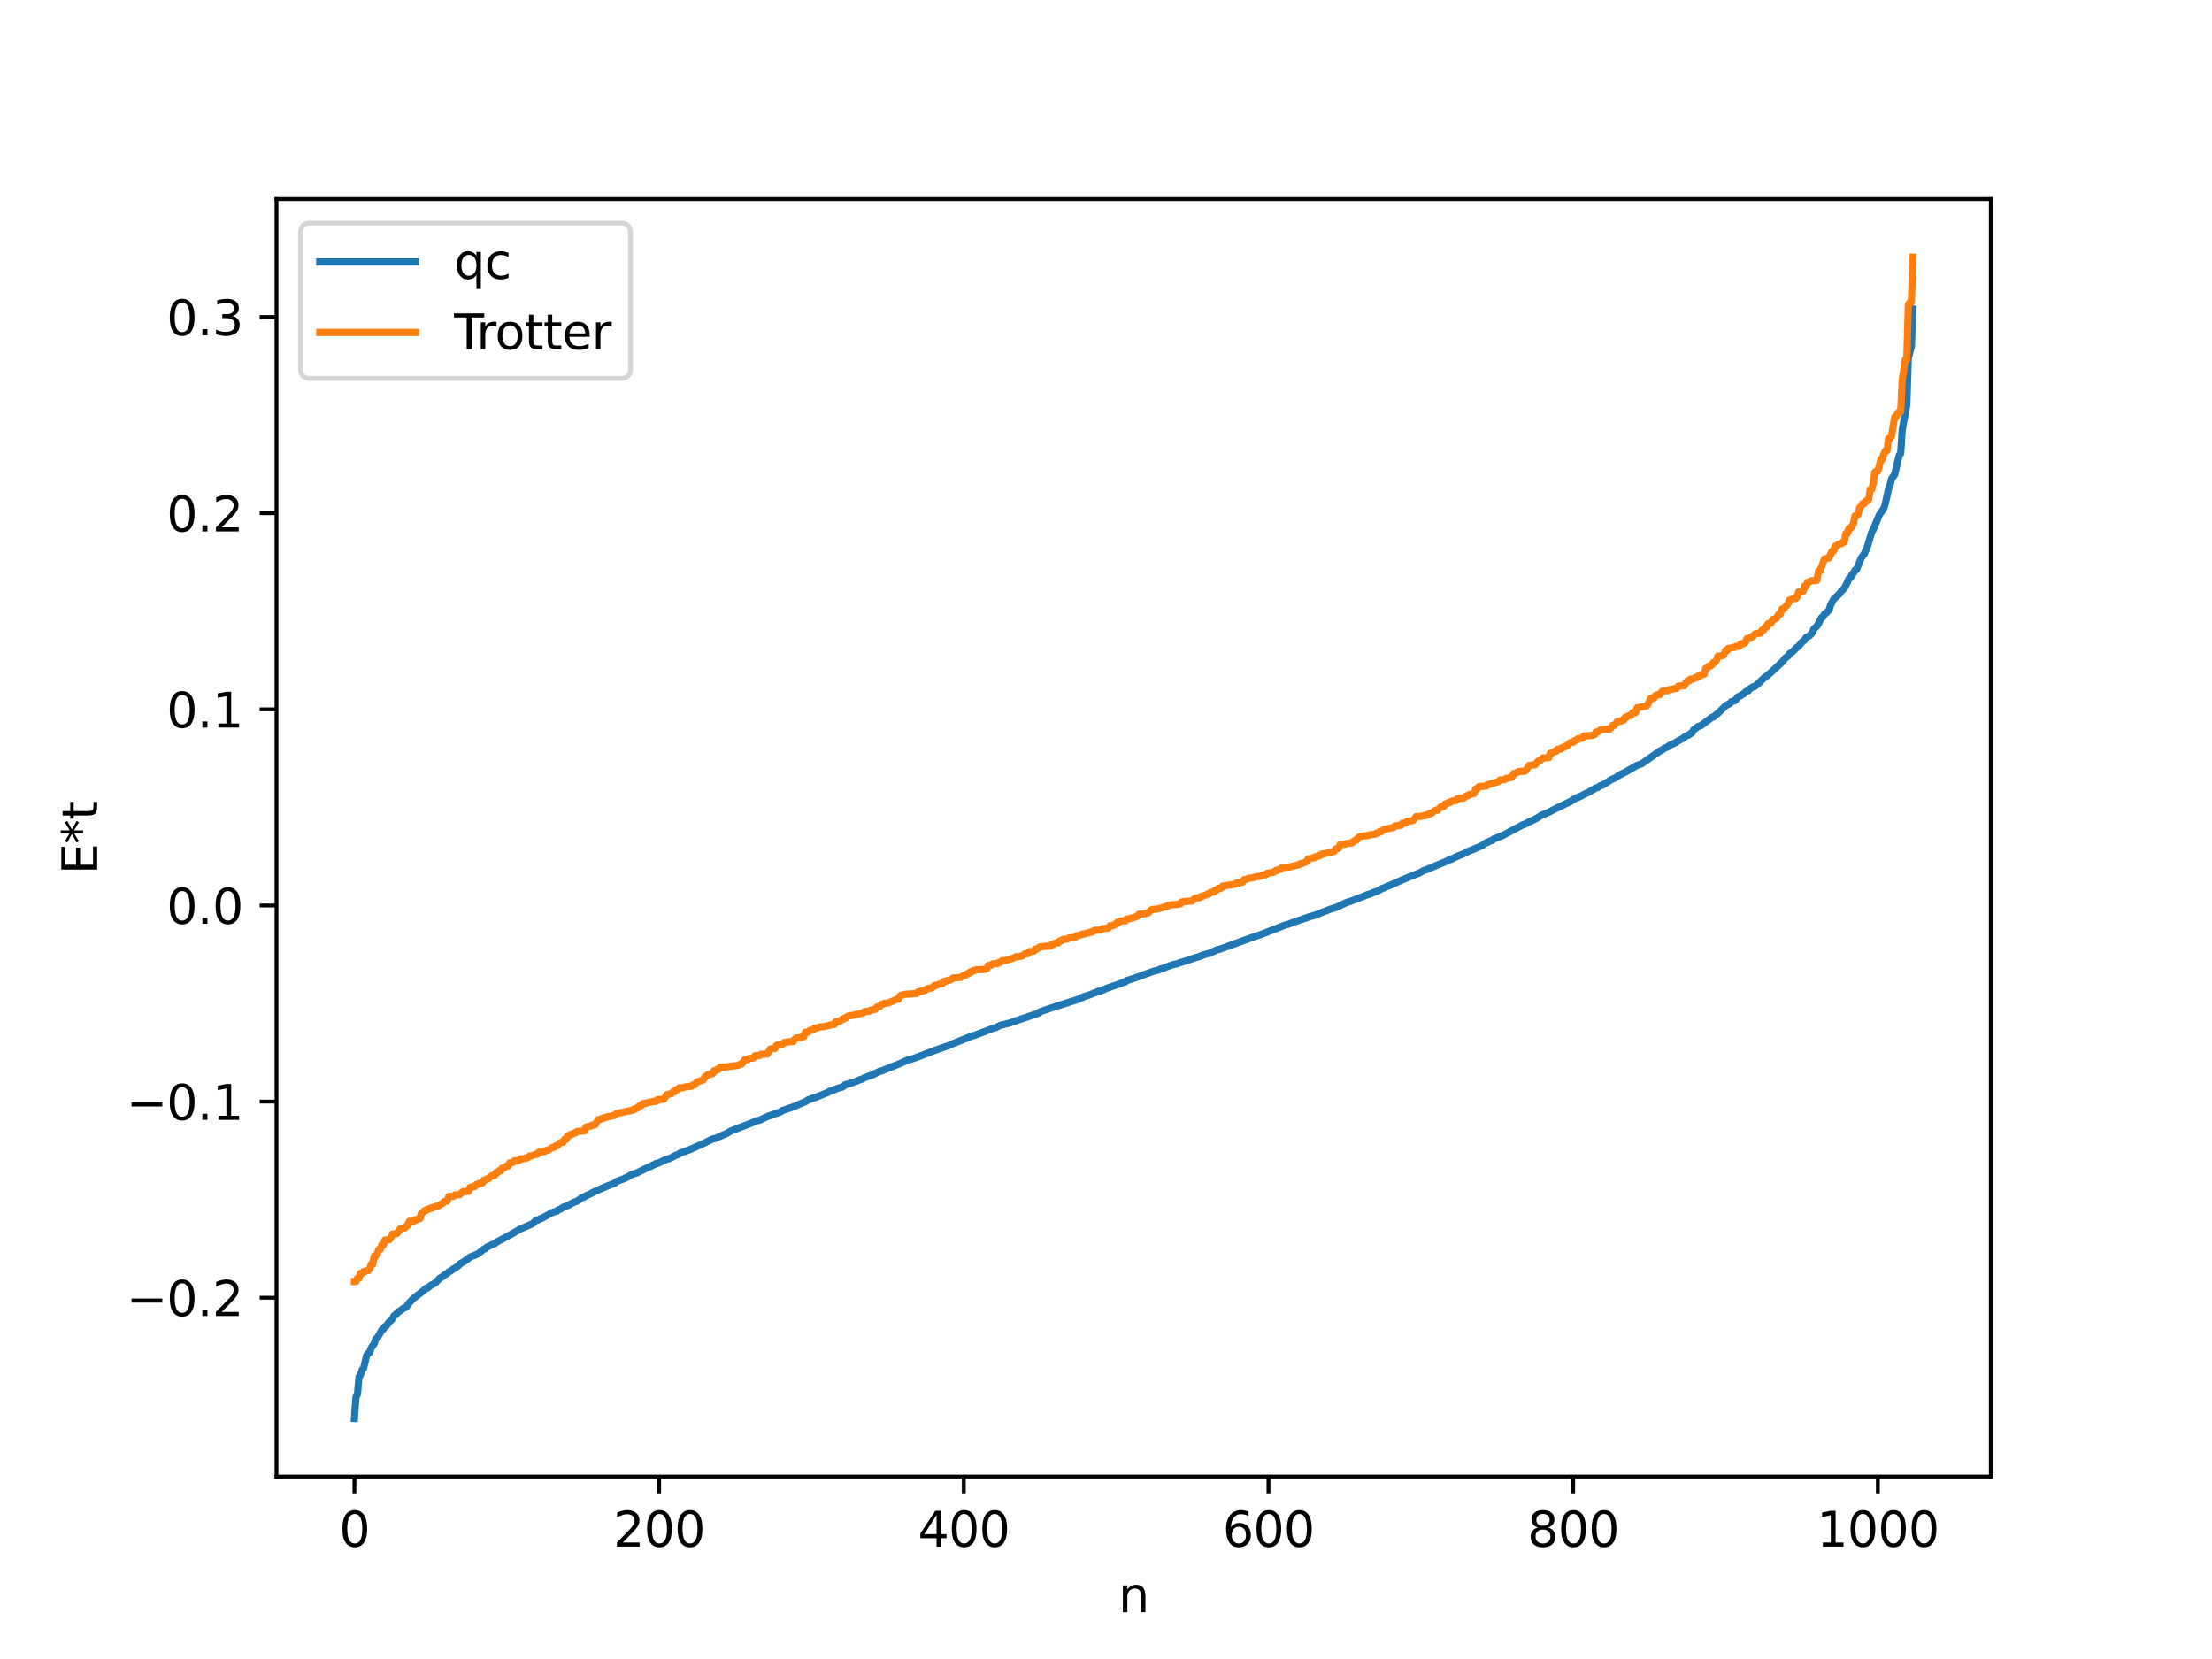 <?xml version="1.0" encoding="utf-8" standalone="no"?>
<!DOCTYPE svg PUBLIC "-//W3C//DTD SVG 1.1//EN"
  "http://www.w3.org/Graphics/SVG/1.1/DTD/svg11.dtd">
<svg xmlns:xlink="http://www.w3.org/1999/xlink" width="460.8pt" height="345.6pt" viewBox="0 0 460.8 345.6" xmlns="http://www.w3.org/2000/svg" version="1.1">
 <defs>
  <style type="text/css">*{stroke-linejoin: round; stroke-linecap: butt}</style>
 </defs>
 <g id="figure_1">
  <g id="patch_1">
   <path d="M 0 345.6 
L 460.8 345.6 
L 460.8 0 
L 0 0 
z
" style="fill: #ffffff"/>
  </g>
  <g id="axes_1">
   <g id="patch_2">
    <path d="M 57.6 307.584 
L 414.72 307.584 
L 414.72 41.472 
L 57.6 41.472 
z
" style="fill: #ffffff"/>
   </g>
   <g id="matplotlib.axis_1">
    <g id="xtick_1">
     <g id="line2d_1">
      <defs>
       <path id="m388bdee5af" d="M 0 0 
L 0 3.5 
" style="stroke: #000000; stroke-width: 0.8"/>
      </defs>
      <g>
       <use xlink:href="#m388bdee5af" x="73.833" y="307.584" style="stroke: #000000; stroke-width: 0.8"/>
      </g>
     </g>
     <g id="text_1">
      <!-- 0 -->
      <g transform="translate(70.651 322.182) scale(0.1 -0.1)">
       <defs>
        <path id="DejaVuSans-30" d="M 2034 4250 
Q 1547 4250 1301 3770 
Q 1056 3291 1056 2328 
Q 1056 1369 1301 889 
Q 1547 409 2034 409 
Q 2525 409 2770 889 
Q 3016 1369 3016 2328 
Q 3016 3291 2770 3770 
Q 2525 4250 2034 4250 
z
M 2034 4750 
Q 2819 4750 3233 4129 
Q 3647 3509 3647 2328 
Q 3647 1150 3233 529 
Q 2819 -91 2034 -91 
Q 1250 -91 836 529 
Q 422 1150 422 2328 
Q 422 3509 836 4129 
Q 1250 4750 2034 4750 
z
" transform="scale(0.016)"/>
       </defs>
       <use xlink:href="#DejaVuSans-30"/>
      </g>
     </g>
    </g>
    <g id="xtick_2">
     <g id="line2d_2">
      <g>
       <use xlink:href="#m388bdee5af" x="137.304" y="307.584" style="stroke: #000000; stroke-width: 0.8"/>
      </g>
     </g>
     <g id="text_2">
      <!-- 200 -->
      <g transform="translate(127.76 322.182) scale(0.1 -0.1)">
       <defs>
        <path id="DejaVuSans-32" d="M 1228 531 
L 3431 531 
L 3431 0 
L 469 0 
L 469 531 
Q 828 903 1448 1529 
Q 2069 2156 2228 2338 
Q 2531 2678 2651 2914 
Q 2772 3150 2772 3378 
Q 2772 3750 2511 3984 
Q 2250 4219 1831 4219 
Q 1534 4219 1204 4116 
Q 875 4013 500 3803 
L 500 4441 
Q 881 4594 1212 4672 
Q 1544 4750 1819 4750 
Q 2544 4750 2975 4387 
Q 3406 4025 3406 3419 
Q 3406 3131 3298 2873 
Q 3191 2616 2906 2266 
Q 2828 2175 2409 1742 
Q 1991 1309 1228 531 
z
" transform="scale(0.016)"/>
       </defs>
       <use xlink:href="#DejaVuSans-32"/>
       <use xlink:href="#DejaVuSans-30" x="63.623"/>
       <use xlink:href="#DejaVuSans-30" x="127.246"/>
      </g>
     </g>
    </g>
    <g id="xtick_3">
     <g id="line2d_3">
      <g>
       <use xlink:href="#m388bdee5af" x="200.775" y="307.584" style="stroke: #000000; stroke-width: 0.8"/>
      </g>
     </g>
     <g id="text_3">
      <!-- 400 -->
      <g transform="translate(191.231 322.182) scale(0.1 -0.1)">
       <defs>
        <path id="DejaVuSans-34" d="M 2419 4116 
L 825 1625 
L 2419 1625 
L 2419 4116 
z
M 2253 4666 
L 3047 4666 
L 3047 1625 
L 3713 1625 
L 3713 1100 
L 3047 1100 
L 3047 0 
L 2419 0 
L 2419 1100 
L 313 1100 
L 313 1709 
L 2253 4666 
z
" transform="scale(0.016)"/>
       </defs>
       <use xlink:href="#DejaVuSans-34"/>
       <use xlink:href="#DejaVuSans-30" x="63.623"/>
       <use xlink:href="#DejaVuSans-30" x="127.246"/>
      </g>
     </g>
    </g>
    <g id="xtick_4">
     <g id="line2d_4">
      <g>
       <use xlink:href="#m388bdee5af" x="264.246" y="307.584" style="stroke: #000000; stroke-width: 0.8"/>
      </g>
     </g>
     <g id="text_4">
      <!-- 600 -->
      <g transform="translate(254.702 322.182) scale(0.1 -0.1)">
       <defs>
        <path id="DejaVuSans-36" d="M 2113 2584 
Q 1688 2584 1439 2293 
Q 1191 2003 1191 1497 
Q 1191 994 1439 701 
Q 1688 409 2113 409 
Q 2538 409 2786 701 
Q 3034 994 3034 1497 
Q 3034 2003 2786 2293 
Q 2538 2584 2113 2584 
z
M 3366 4563 
L 3366 3988 
Q 3128 4100 2886 4159 
Q 2644 4219 2406 4219 
Q 1781 4219 1451 3797 
Q 1122 3375 1075 2522 
Q 1259 2794 1537 2939 
Q 1816 3084 2150 3084 
Q 2853 3084 3261 2657 
Q 3669 2231 3669 1497 
Q 3669 778 3244 343 
Q 2819 -91 2113 -91 
Q 1303 -91 875 529 
Q 447 1150 447 2328 
Q 447 3434 972 4092 
Q 1497 4750 2381 4750 
Q 2619 4750 2861 4703 
Q 3103 4656 3366 4563 
z
" transform="scale(0.016)"/>
       </defs>
       <use xlink:href="#DejaVuSans-36"/>
       <use xlink:href="#DejaVuSans-30" x="63.623"/>
       <use xlink:href="#DejaVuSans-30" x="127.246"/>
      </g>
     </g>
    </g>
    <g id="xtick_5">
     <g id="line2d_5">
      <g>
       <use xlink:href="#m388bdee5af" x="327.717" y="307.584" style="stroke: #000000; stroke-width: 0.8"/>
      </g>
     </g>
     <g id="text_5">
      <!-- 800 -->
      <g transform="translate(318.173 322.182) scale(0.1 -0.1)">
       <defs>
        <path id="DejaVuSans-38" d="M 2034 2216 
Q 1584 2216 1326 1975 
Q 1069 1734 1069 1313 
Q 1069 891 1326 650 
Q 1584 409 2034 409 
Q 2484 409 2743 651 
Q 3003 894 3003 1313 
Q 3003 1734 2745 1975 
Q 2488 2216 2034 2216 
z
M 1403 2484 
Q 997 2584 770 2862 
Q 544 3141 544 3541 
Q 544 4100 942 4425 
Q 1341 4750 2034 4750 
Q 2731 4750 3128 4425 
Q 3525 4100 3525 3541 
Q 3525 3141 3298 2862 
Q 3072 2584 2669 2484 
Q 3125 2378 3379 2068 
Q 3634 1759 3634 1313 
Q 3634 634 3220 271 
Q 2806 -91 2034 -91 
Q 1263 -91 848 271 
Q 434 634 434 1313 
Q 434 1759 690 2068 
Q 947 2378 1403 2484 
z
M 1172 3481 
Q 1172 3119 1398 2916 
Q 1625 2713 2034 2713 
Q 2441 2713 2670 2916 
Q 2900 3119 2900 3481 
Q 2900 3844 2670 4047 
Q 2441 4250 2034 4250 
Q 1625 4250 1398 4047 
Q 1172 3844 1172 3481 
z
" transform="scale(0.016)"/>
       </defs>
       <use xlink:href="#DejaVuSans-38"/>
       <use xlink:href="#DejaVuSans-30" x="63.623"/>
       <use xlink:href="#DejaVuSans-30" x="127.246"/>
      </g>
     </g>
    </g>
    <g id="xtick_6">
     <g id="line2d_6">
      <g>
       <use xlink:href="#m388bdee5af" x="391.188" y="307.584" style="stroke: #000000; stroke-width: 0.8"/>
      </g>
     </g>
     <g id="text_6">
      <!-- 1000 -->
      <g transform="translate(378.463 322.182) scale(0.1 -0.1)">
       <defs>
        <path id="DejaVuSans-31" d="M 794 531 
L 1825 531 
L 1825 4091 
L 703 3866 
L 703 4441 
L 1819 4666 
L 2450 4666 
L 2450 531 
L 3481 531 
L 3481 0 
L 794 0 
L 794 531 
z
" transform="scale(0.016)"/>
       </defs>
       <use xlink:href="#DejaVuSans-31"/>
       <use xlink:href="#DejaVuSans-30" x="63.623"/>
       <use xlink:href="#DejaVuSans-30" x="127.246"/>
       <use xlink:href="#DejaVuSans-30" x="190.869"/>
      </g>
     </g>
    </g>
    <g id="text_7">
     <!-- n -->
     <g transform="translate(232.991 335.861) scale(0.1 -0.1)">
      <defs>
       <path id="DejaVuSans-6e" d="M 3513 2113 
L 3513 0 
L 2938 0 
L 2938 2094 
Q 2938 2591 2744 2837 
Q 2550 3084 2163 3084 
Q 1697 3084 1428 2787 
Q 1159 2491 1159 1978 
L 1159 0 
L 581 0 
L 581 3500 
L 1159 3500 
L 1159 2956 
Q 1366 3272 1645 3428 
Q 1925 3584 2291 3584 
Q 2894 3584 3203 3211 
Q 3513 2838 3513 2113 
z
" transform="scale(0.016)"/>
      </defs>
      <use xlink:href="#DejaVuSans-6e"/>
     </g>
    </g>
   </g>
   <g id="matplotlib.axis_2">
    <g id="ytick_1">
     <g id="line2d_7">
      <defs>
       <path id="m98677d63e0" d="M 0 0 
L -3.5 0 
" style="stroke: #000000; stroke-width: 0.8"/>
      </defs>
      <g>
       <use xlink:href="#m98677d63e0" x="57.6" y="270.343" style="stroke: #000000; stroke-width: 0.8"/>
      </g>
     </g>
     <g id="text_8">
      <!-- −0.2 -->
      <g transform="translate(26.317 274.142) scale(0.1 -0.1)">
       <defs>
        <path id="DejaVuSans-2212" d="M 678 2272 
L 4684 2272 
L 4684 1741 
L 678 1741 
L 678 2272 
z
" transform="scale(0.016)"/>
        <path id="DejaVuSans-2e" d="M 684 794 
L 1344 794 
L 1344 0 
L 684 0 
L 684 794 
z
" transform="scale(0.016)"/>
       </defs>
       <use xlink:href="#DejaVuSans-2212"/>
       <use xlink:href="#DejaVuSans-30" x="83.789"/>
       <use xlink:href="#DejaVuSans-2e" x="147.412"/>
       <use xlink:href="#DejaVuSans-32" x="179.199"/>
      </g>
     </g>
    </g>
    <g id="ytick_2">
     <g id="line2d_8">
      <g>
       <use xlink:href="#m98677d63e0" x="57.6" y="229.484" style="stroke: #000000; stroke-width: 0.8"/>
      </g>
     </g>
     <g id="text_9">
      <!-- −0.1 -->
      <g transform="translate(26.317 233.283) scale(0.1 -0.1)">
       <use xlink:href="#DejaVuSans-2212"/>
       <use xlink:href="#DejaVuSans-30" x="83.789"/>
       <use xlink:href="#DejaVuSans-2e" x="147.412"/>
       <use xlink:href="#DejaVuSans-31" x="179.199"/>
      </g>
     </g>
    </g>
    <g id="ytick_3">
     <g id="line2d_9">
      <g>
       <use xlink:href="#m98677d63e0" x="57.6" y="188.625" style="stroke: #000000; stroke-width: 0.8"/>
      </g>
     </g>
     <g id="text_10">
      <!-- 0.0 -->
      <g transform="translate(34.697 192.424) scale(0.1 -0.1)">
       <use xlink:href="#DejaVuSans-30"/>
       <use xlink:href="#DejaVuSans-2e" x="63.623"/>
       <use xlink:href="#DejaVuSans-30" x="95.41"/>
      </g>
     </g>
    </g>
    <g id="ytick_4">
     <g id="line2d_10">
      <g>
       <use xlink:href="#m98677d63e0" x="57.6" y="147.766" style="stroke: #000000; stroke-width: 0.8"/>
      </g>
     </g>
     <g id="text_11">
      <!-- 0.1 -->
      <g transform="translate(34.697 151.565) scale(0.1 -0.1)">
       <use xlink:href="#DejaVuSans-30"/>
       <use xlink:href="#DejaVuSans-2e" x="63.623"/>
       <use xlink:href="#DejaVuSans-31" x="95.41"/>
      </g>
     </g>
    </g>
    <g id="ytick_5">
     <g id="line2d_11">
      <g>
       <use xlink:href="#m98677d63e0" x="57.6" y="106.907" style="stroke: #000000; stroke-width: 0.8"/>
      </g>
     </g>
     <g id="text_12">
      <!-- 0.2 -->
      <g transform="translate(34.697 110.706) scale(0.1 -0.1)">
       <use xlink:href="#DejaVuSans-30"/>
       <use xlink:href="#DejaVuSans-2e" x="63.623"/>
       <use xlink:href="#DejaVuSans-32" x="95.41"/>
      </g>
     </g>
    </g>
    <g id="ytick_6">
     <g id="line2d_12">
      <g>
       <use xlink:href="#m98677d63e0" x="57.6" y="66.048" style="stroke: #000000; stroke-width: 0.8"/>
      </g>
     </g>
     <g id="text_13">
      <!-- 0.3 -->
      <g transform="translate(34.697 69.847) scale(0.1 -0.1)">
       <defs>
        <path id="DejaVuSans-33" d="M 2597 2516 
Q 3050 2419 3304 2112 
Q 3559 1806 3559 1356 
Q 3559 666 3084 287 
Q 2609 -91 1734 -91 
Q 1441 -91 1130 -33 
Q 819 25 488 141 
L 488 750 
Q 750 597 1062 519 
Q 1375 441 1716 441 
Q 2309 441 2620 675 
Q 2931 909 2931 1356 
Q 2931 1769 2642 2001 
Q 2353 2234 1838 2234 
L 1294 2234 
L 1294 2753 
L 1863 2753 
Q 2328 2753 2575 2939 
Q 2822 3125 2822 3475 
Q 2822 3834 2567 4026 
Q 2313 4219 1838 4219 
Q 1578 4219 1281 4162 
Q 984 4106 628 3988 
L 628 4550 
Q 988 4650 1302 4700 
Q 1616 4750 1894 4750 
Q 2613 4750 3031 4423 
Q 3450 4097 3450 3541 
Q 3450 3153 3228 2886 
Q 3006 2619 2597 2516 
z
" transform="scale(0.016)"/>
       </defs>
       <use xlink:href="#DejaVuSans-30"/>
       <use xlink:href="#DejaVuSans-2e" x="63.623"/>
       <use xlink:href="#DejaVuSans-33" x="95.41"/>
      </g>
     </g>
    </g>
    <g id="text_14">
     <!-- E*t -->
     <g transform="translate(20.238 182.148) rotate(-90) scale(0.1 -0.1)">
      <defs>
       <path id="DejaVuSans-45" d="M 628 4666 
L 3578 4666 
L 3578 4134 
L 1259 4134 
L 1259 2753 
L 3481 2753 
L 3481 2222 
L 1259 2222 
L 1259 531 
L 3634 531 
L 3634 0 
L 628 0 
L 628 4666 
z
" transform="scale(0.016)"/>
       <path id="DejaVuSans-2a" d="M 3009 3897 
L 1888 3291 
L 3009 2681 
L 2828 2375 
L 1778 3009 
L 1778 1831 
L 1422 1831 
L 1422 3009 
L 372 2375 
L 191 2681 
L 1313 3291 
L 191 3897 
L 372 4206 
L 1422 3572 
L 1422 4750 
L 1778 4750 
L 1778 3572 
L 2828 4206 
L 3009 3897 
z
" transform="scale(0.016)"/>
       <path id="DejaVuSans-74" d="M 1172 4494 
L 1172 3500 
L 2356 3500 
L 2356 3053 
L 1172 3053 
L 1172 1153 
Q 1172 725 1289 603 
Q 1406 481 1766 481 
L 2356 481 
L 2356 0 
L 1766 0 
Q 1100 0 847 248 
Q 594 497 594 1153 
L 594 3053 
L 172 3053 
L 172 3500 
L 594 3500 
L 594 4494 
L 1172 4494 
z
" transform="scale(0.016)"/>
      </defs>
      <use xlink:href="#DejaVuSans-45"/>
      <use xlink:href="#DejaVuSans-2a" x="63.184"/>
      <use xlink:href="#DejaVuSans-74" x="113.184"/>
     </g>
    </g>
   </g>
   <g id="line2d_13">
    <path d="M 73.833 295.488 
L 74.15 291.056 
L 74.467 290.443 
L 74.785 286.841 
L 75.102 286.41 
L 75.42 285.411 
L 75.737 285.07 
L 76.372 282.362 
L 76.689 281.936 
L 77.006 281.742 
L 77.324 280.803 
L 77.958 279.881 
L 78.276 278.933 
L 78.593 278.691 
L 79.228 277.636 
L 79.545 277.038 
L 79.862 276.892 
L 80.18 276.332 
L 80.497 276.192 
L 81.132 275.31 
L 81.449 275.077 
L 81.767 274.705 
L 82.084 274.097 
L 82.401 273.909 
L 83.036 273.226 
L 83.353 273.091 
L 83.988 272.562 
L 84.623 272.276 
L 85.258 271.365 
L 86.21 270.427 
L 87.796 269.206 
L 88.431 268.665 
L 88.748 268.384 
L 89.066 268.32 
L 89.7 267.778 
L 90.335 267.469 
L 90.653 267.299 
L 91.605 266.279 
L 92.239 265.933 
L 92.557 265.623 
L 93.191 265.258 
L 93.509 264.927 
L 93.826 264.796 
L 94.461 264.351 
L 95.096 263.985 
L 96.048 263.145 
L 96.682 262.807 
L 97.634 262.098 
L 97.952 261.865 
L 98.904 261.483 
L 99.539 261.225 
L 100.491 260.446 
L 100.808 260.205 
L 101.125 260.137 
L 101.443 259.786 
L 102.712 259.184 
L 103.029 259.072 
L 103.664 258.638 
L 106.203 257.285 
L 108.424 256.002 
L 109.059 255.742 
L 110.963 254.901 
L 111.598 254.267 
L 112.233 254.083 
L 112.55 253.856 
L 112.867 253.801 
L 115.089 252.558 
L 116.041 252.284 
L 116.358 251.991 
L 116.676 251.926 
L 117.31 251.487 
L 118.58 251.018 
L 118.897 250.747 
L 120.484 250.078 
L 121.119 249.535 
L 121.753 249.336 
L 122.071 249.098 
L 122.705 248.834 
L 123.975 248.175 
L 126.514 247.065 
L 127.148 246.822 
L 128.1 246.451 
L 128.418 246.123 
L 130.005 245.547 
L 130.322 245.332 
L 130.639 245.257 
L 131.591 244.65 
L 132.543 244.389 
L 134.13 243.623 
L 134.765 243.286 
L 135.717 242.902 
L 136.034 242.68 
L 136.352 242.618 
L 136.669 242.367 
L 136.986 242.352 
L 138.891 241.485 
L 139.525 241.327 
L 140.795 240.634 
L 141.112 240.58 
L 141.747 240.175 
L 143.651 239.497 
L 144.286 239.216 
L 145.872 238.504 
L 146.507 238.22 
L 148.411 237.265 
L 149.046 237.153 
L 150.633 236.427 
L 151.267 236.185 
L 152.22 235.616 
L 156.98 233.768 
L 157.615 233.475 
L 158.249 233.351 
L 160.153 232.459 
L 160.471 232.401 
L 161.105 232.111 
L 161.74 231.936 
L 162.692 231.579 
L 163.01 231.336 
L 163.644 231.142 
L 164.596 230.796 
L 165.231 230.587 
L 167.453 229.621 
L 167.77 229.514 
L 168.405 229.082 
L 168.722 229.038 
L 169.039 228.85 
L 169.674 228.69 
L 172.53 227.549 
L 172.848 227.308 
L 173.482 227.146 
L 174.117 226.859 
L 174.752 226.633 
L 175.386 226.478 
L 175.704 226.315 
L 176.021 225.984 
L 176.973 225.741 
L 178.56 225.188 
L 179.195 224.896 
L 179.512 224.83 
L 180.147 224.475 
L 181.734 223.908 
L 183.32 223.14 
L 183.638 223.102 
L 184.907 222.575 
L 185.859 222.207 
L 187.129 221.701 
L 189.033 220.854 
L 189.985 220.593 
L 190.937 220.275 
L 194.745 218.804 
L 197.601 217.82 
L 198.236 217.518 
L 202.362 215.861 
L 202.996 215.682 
L 204.9 214.972 
L 206.487 214.361 
L 206.805 214.173 
L 207.439 214.08 
L 208.391 213.581 
L 210.296 213.128 
L 211.882 212.569 
L 216.325 211.057 
L 216.643 210.779 
L 218.547 210.114 
L 224.894 208.072 
L 225.211 207.829 
L 225.529 207.791 
L 225.846 207.592 
L 226.798 207.315 
L 228.067 206.812 
L 228.385 206.745 
L 228.702 206.53 
L 229.337 206.424 
L 230.289 205.989 
L 231.558 205.525 
L 233.145 204.998 
L 233.78 204.72 
L 234.415 204.538 
L 234.732 204.253 
L 236.001 203.864 
L 240.444 202.273 
L 241.396 202.065 
L 241.714 201.871 
L 242.348 201.698 
L 242.983 201.429 
L 244.57 200.882 
L 245.205 200.789 
L 245.839 200.515 
L 247.426 200.064 
L 248.061 199.82 
L 249.013 199.501 
L 249.648 199.336 
L 250.6 198.944 
L 252.186 198.5 
L 252.821 198.152 
L 253.139 198.09 
L 253.456 197.868 
L 254.091 197.737 
L 261.39 195.088 
L 262.342 194.798 
L 262.977 194.549 
L 267.737 192.705 
L 268.372 192.529 
L 269.324 192.166 
L 272.815 190.961 
L 273.767 190.705 
L 276.94 189.463 
L 278.527 188.949 
L 280.431 188.037 
L 281.383 187.732 
L 284.557 186.515 
L 284.874 186.344 
L 285.191 186.313 
L 286.461 185.77 
L 286.778 185.732 
L 288.048 185.009 
L 288.365 184.965 
L 289 184.651 
L 290.904 183.836 
L 292.173 183.269 
L 293.125 182.865 
L 295.029 182.107 
L 295.664 181.847 
L 296.299 181.525 
L 296.616 181.299 
L 296.934 181.254 
L 298.52 180.583 
L 301.377 179.397 
L 302.011 179.076 
L 302.329 179.017 
L 303.281 178.517 
L 305.185 177.718 
L 305.82 177.378 
L 308.676 176.194 
L 309.628 175.512 
L 309.945 175.462 
L 310.262 175.233 
L 310.897 175.071 
L 311.215 174.746 
L 311.849 174.51 
L 312.484 174.258 
L 313.119 174.009 
L 317.244 171.798 
L 317.562 171.745 
L 318.196 171.392 
L 320.1 170.476 
L 321.053 169.851 
L 322.639 169.192 
L 324.226 168.374 
L 324.861 168.076 
L 326.13 167.448 
L 327.082 167.013 
L 328.352 166.195 
L 328.669 166.167 
L 328.986 165.951 
L 329.304 165.872 
L 329.939 165.499 
L 331.208 164.907 
L 331.525 164.635 
L 331.843 164.527 
L 332.477 164.128 
L 332.795 164.087 
L 333.429 163.64 
L 333.747 163.607 
L 334.381 163.22 
L 335.651 162.412 
L 336.603 161.995 
L 337.238 161.521 
L 337.872 161.191 
L 338.507 160.892 
L 341.046 159.422 
L 341.998 159.105 
L 345.806 156.419 
L 346.124 156.327 
L 346.758 155.835 
L 347.393 155.624 
L 347.71 155.314 
L 348.98 154.721 
L 349.932 154.142 
L 350.567 153.837 
L 351.201 153.324 
L 351.836 153.107 
L 352.153 152.807 
L 352.471 152.668 
L 352.788 152.059 
L 353.74 151.338 
L 354.375 151.132 
L 356.596 149.442 
L 356.914 149.387 
L 358.183 148.3 
L 359.453 147.036 
L 360.405 146.538 
L 360.722 146.149 
L 361.357 145.999 
L 361.674 145.695 
L 361.991 145.187 
L 362.626 144.92 
L 362.943 144.65 
L 363.261 144.541 
L 363.578 144.163 
L 363.896 143.967 
L 364.213 143.908 
L 364.53 143.441 
L 364.848 143.319 
L 365.165 143.065 
L 365.482 143.046 
L 366.117 142.525 
L 367.704 140.999 
L 368.021 140.867 
L 369.291 139.74 
L 371.512 137.644 
L 371.829 137.13 
L 372.464 136.679 
L 372.781 136.197 
L 373.416 135.773 
L 374.368 134.808 
L 374.686 134.639 
L 375.32 133.819 
L 375.955 133.294 
L 376.272 132.782 
L 376.907 132.47 
L 377.542 131.789 
L 377.859 131.012 
L 378.494 130.429 
L 378.811 129.943 
L 379.446 128.661 
L 379.763 128.52 
L 380.081 127.879 
L 380.398 127.721 
L 381.033 127.086 
L 381.35 126.01 
L 381.985 124.846 
L 383.254 123.646 
L 383.572 123.155 
L 384.206 122.555 
L 384.841 121.287 
L 385.158 120.551 
L 385.476 120.371 
L 385.793 119.712 
L 386.11 119.39 
L 386.428 118.781 
L 386.745 118.659 
L 387.697 116.276 
L 388.332 115.41 
L 388.967 114.037 
L 389.919 110.797 
L 390.236 110.334 
L 391.188 107.998 
L 391.505 107.236 
L 392.458 105.87 
L 392.775 104.729 
L 393.41 101.858 
L 393.727 101.072 
L 394.044 99.744 
L 394.679 98.885 
L 395.631 94.848 
L 395.948 94.423 
L 396.266 89.516 
L 397.218 84.38 
L 397.535 74.523 
L 398.17 72.189 
L 398.487 64.393 
L 398.487 64.393 
" clip-path="url(#pc959b08503)" style="fill: none; stroke: #1f77b4; stroke-width: 1.5; stroke-linecap: square"/>
   </g>
   <g id="line2d_14">
    <path d="M 73.833 266.978 
L 74.15 266.978 
L 74.467 266.272 
L 74.785 266.272 
L 75.102 265.268 
L 75.42 265.268 
L 75.737 264.872 
L 76.054 264.872 
L 76.372 264.705 
L 76.689 264.705 
L 77.006 264.359 
L 77.324 263.377 
L 77.641 263.377 
L 77.958 261.666 
L 78.276 261.666 
L 78.593 261.18 
L 78.91 260.284 
L 79.228 260.284 
L 79.545 259.334 
L 79.862 259.334 
L 80.18 258.312 
L 81.132 258.233 
L 81.449 257.818 
L 81.767 257.064 
L 82.719 256.969 
L 83.353 256.012 
L 83.671 256.012 
L 83.988 255.802 
L 84.305 255.802 
L 84.94 255.22 
L 85.258 254.427 
L 86.21 254.384 
L 86.527 254.105 
L 86.844 254.105 
L 87.162 253.86 
L 87.479 253.86 
L 87.796 252.745 
L 88.114 252.597 
L 88.431 252.187 
L 88.748 252.187 
L 89.066 251.91 
L 89.383 251.91 
L 89.7 251.658 
L 90.018 251.658 
L 90.335 251.456 
L 90.653 251.456 
L 90.97 251.248 
L 91.287 251.248 
L 91.922 250.796 
L 92.239 250.676 
L 92.557 250.272 
L 93.191 250.216 
L 93.509 249.228 
L 94.461 249.214 
L 94.778 248.91 
L 95.73 248.891 
L 96.365 248.273 
L 97.634 248.166 
L 97.952 247.344 
L 98.269 247.344 
L 98.586 247.162 
L 98.904 247.162 
L 99.221 246.763 
L 99.539 246.763 
L 99.856 246.522 
L 100.491 246.436 
L 100.808 245.831 
L 101.125 245.831 
L 101.443 245.557 
L 101.76 245.557 
L 102.395 244.929 
L 103.029 244.859 
L 103.347 244.242 
L 103.664 244.242 
L 103.981 243.895 
L 104.299 243.895 
L 104.616 243.348 
L 104.934 243.348 
L 105.568 242.893 
L 105.886 242.893 
L 106.203 242.234 
L 106.838 242.158 
L 107.155 241.821 
L 108.107 241.755 
L 108.424 241.417 
L 109.059 241.405 
L 109.377 241.254 
L 109.694 241.254 
L 110.011 241.132 
L 110.329 240.807 
L 110.646 240.807 
L 111.598 240.469 
L 111.915 240.469 
L 112.233 240.015 
L 112.867 240.005 
L 113.185 239.849 
L 113.502 239.849 
L 113.82 239.627 
L 114.137 239.627 
L 115.089 239.02 
L 115.406 239.02 
L 115.724 238.71 
L 116.041 238.71 
L 116.676 238.027 
L 117.31 237.941 
L 117.628 237.332 
L 117.945 237.332 
L 118.262 236.576 
L 118.58 236.576 
L 118.897 236.297 
L 119.215 236.297 
L 119.532 236.048 
L 119.849 236.048 
L 120.167 235.702 
L 121.753 235.594 
L 122.071 234.763 
L 123.023 234.599 
L 123.34 234.374 
L 123.975 234.316 
L 124.61 233.24 
L 124.927 233.24 
L 125.244 233.046 
L 125.562 233.046 
L 125.879 232.827 
L 126.196 232.827 
L 126.514 232.615 
L 127.148 232.573 
L 127.466 232.436 
L 127.783 232.436 
L 128.418 231.981 
L 131.909 231.23 
L 132.226 230.939 
L 132.543 230.939 
L 132.861 230.744 
L 133.178 230.395 
L 133.496 230.395 
L 133.813 229.943 
L 134.13 229.943 
L 134.448 229.799 
L 134.765 229.799 
L 135.082 229.652 
L 135.717 229.552 
L 136.352 229.423 
L 136.669 229.423 
L 136.986 229.089 
L 138.256 229.014 
L 138.891 228.073 
L 139.843 227.834 
L 140.16 227.479 
L 140.477 227.479 
L 140.795 227.009 
L 141.112 227.009 
L 141.429 226.65 
L 142.381 226.59 
L 142.699 226.417 
L 143.968 226.3 
L 144.286 226.063 
L 144.603 226.063 
L 145.238 225.376 
L 146.507 224.989 
L 146.824 224.307 
L 147.142 224.214 
L 147.459 223.857 
L 147.777 223.857 
L 148.094 223.676 
L 148.411 223.676 
L 148.729 223.08 
L 149.046 223.08 
L 149.363 222.793 
L 149.681 222.793 
L 149.998 222.319 
L 151.267 222.265 
L 151.902 222.166 
L 152.854 222.064 
L 153.489 221.974 
L 153.806 221.942 
L 154.124 221.698 
L 154.441 221.698 
L 154.758 221.367 
L 155.076 220.822 
L 155.71 220.766 
L 156.028 220.494 
L 156.98 220.409 
L 157.297 219.92 
L 158.249 219.886 
L 158.567 219.616 
L 159.836 219.567 
L 160.471 218.514 
L 161.105 218.445 
L 161.423 218.427 
L 161.74 217.797 
L 162.692 217.507 
L 163.01 217.507 
L 163.327 217.18 
L 163.644 217.18 
L 163.962 217.058 
L 165.231 216.978 
L 165.548 216.489 
L 165.866 216.229 
L 166.818 216.175 
L 167.135 215.95 
L 167.453 215.95 
L 167.77 215.029 
L 168.405 214.976 
L 168.722 214.632 
L 169.357 214.576 
L 169.674 214.162 
L 170.309 214.134 
L 170.626 213.951 
L 171.578 213.876 
L 173.482 213.434 
L 173.8 213.434 
L 174.117 212.837 
L 175.069 212.67 
L 175.386 212.324 
L 175.704 212.324 
L 176.021 212.025 
L 176.339 212.025 
L 176.656 211.66 
L 177.291 211.558 
L 177.925 211.446 
L 179.829 211.005 
L 180.147 210.71 
L 181.099 210.663 
L 181.416 210.405 
L 181.734 210.405 
L 182.051 210.269 
L 182.368 210.269 
L 182.686 209.784 
L 183.003 209.659 
L 183.32 209.659 
L 183.638 209.208 
L 183.955 209.208 
L 184.272 208.979 
L 184.907 208.975 
L 186.811 208.174 
L 187.129 208.174 
L 187.446 207.513 
L 187.763 207.292 
L 188.081 207.292 
L 188.398 207.13 
L 189.985 207.033 
L 190.937 206.962 
L 191.254 206.627 
L 191.572 206.627 
L 191.889 206.43 
L 192.206 206.43 
L 192.524 206.281 
L 192.841 206.281 
L 193.158 205.934 
L 193.793 205.858 
L 194.11 205.801 
L 194.745 205.257 
L 195.062 205.257 
L 195.697 204.992 
L 196.332 204.9 
L 196.649 204.416 
L 196.967 204.416 
L 197.601 204.165 
L 197.919 204.165 
L 198.553 203.727 
L 199.505 203.648 
L 200.14 203.611 
L 200.775 203.166 
L 201.092 203.166 
L 201.41 202.846 
L 201.727 202.846 
L 202.044 202.51 
L 202.362 202.51 
L 202.679 202.189 
L 202.996 202.189 
L 203.314 202.035 
L 205.218 201.926 
L 205.535 201.826 
L 205.853 201.14 
L 206.487 201.058 
L 206.805 200.768 
L 207.757 200.73 
L 208.074 200.477 
L 208.391 200.477 
L 208.709 200.149 
L 209.661 200.04 
L 211.248 199.528 
L 211.565 199.317 
L 212.834 199.192 
L 213.469 198.711 
L 214.104 198.675 
L 214.421 198.234 
L 214.739 198.234 
L 215.373 198.117 
L 215.691 197.709 
L 216.008 197.709 
L 216.643 197.24 
L 217.277 197.163 
L 218.864 197.071 
L 219.181 196.709 
L 219.499 196.709 
L 219.816 196.445 
L 220.451 196.414 
L 220.768 195.998 
L 221.086 195.998 
L 221.403 195.702 
L 222.355 195.606 
L 222.672 195.378 
L 223.942 195.287 
L 224.259 194.957 
L 225.211 194.736 
L 225.529 194.568 
L 225.846 194.568 
L 226.481 194.35 
L 226.798 194.35 
L 227.115 194.174 
L 227.433 194.174 
L 228.067 193.791 
L 229.337 193.743 
L 229.654 193.461 
L 230.606 193.373 
L 230.924 193.307 
L 231.241 192.838 
L 231.876 192.81 
L 232.193 192.555 
L 232.51 192.555 
L 232.828 192.108 
L 233.145 192.108 
L 233.462 191.853 
L 234.415 191.835 
L 234.732 191.44 
L 235.367 191.365 
L 236.953 190.877 
L 237.271 190.432 
L 238.223 190.373 
L 238.858 190.266 
L 239.175 190.17 
L 239.81 189.556 
L 240.127 189.436 
L 241.079 189.382 
L 242.666 188.916 
L 242.983 188.906 
L 243.3 188.629 
L 243.618 188.629 
L 243.935 188.497 
L 245.205 188.406 
L 245.839 188.302 
L 246.157 187.904 
L 246.791 187.803 
L 248.378 187.696 
L 248.696 187.298 
L 249.013 187.126 
L 249.33 187.126 
L 249.648 186.979 
L 249.965 186.979 
L 250.282 186.689 
L 250.6 186.689 
L 250.917 186.493 
L 251.234 186.457 
L 251.552 186.221 
L 251.869 186.221 
L 252.186 185.892 
L 252.821 185.845 
L 253.139 185.454 
L 253.456 185.454 
L 253.773 185.066 
L 254.408 185.021 
L 254.725 184.571 
L 257.264 184.205 
L 257.581 183.948 
L 258.216 183.942 
L 258.534 183.779 
L 258.851 183.779 
L 259.168 183.242 
L 259.486 183.242 
L 260.12 182.959 
L 260.755 182.892 
L 261.707 182.641 
L 262.659 182.533 
L 262.977 182.269 
L 263.611 182.256 
L 263.929 181.951 
L 264.881 181.768 
L 265.198 181.768 
L 265.833 181.3 
L 266.15 181.3 
L 266.467 181.11 
L 266.785 181.11 
L 267.102 180.715 
L 268.372 180.669 
L 270.593 180.128 
L 270.91 179.903 
L 271.228 179.903 
L 272.18 179.491 
L 272.497 178.927 
L 272.815 178.927 
L 273.449 178.688 
L 273.767 178.688 
L 274.084 178.457 
L 274.401 178.457 
L 274.719 178.216 
L 275.036 178.216 
L 275.353 177.892 
L 275.988 177.847 
L 276.623 177.663 
L 276.94 177.663 
L 277.892 177.375 
L 278.21 176.881 
L 278.527 176.747 
L 278.844 176.747 
L 279.162 175.927 
L 280.114 175.879 
L 280.431 175.725 
L 281.066 175.679 
L 281.7 175.57 
L 282.335 174.993 
L 282.653 174.993 
L 282.97 174.496 
L 283.287 174.275 
L 285.191 174.005 
L 285.509 173.876 
L 286.461 173.786 
L 286.778 173.55 
L 287.096 173.55 
L 287.413 173.233 
L 287.73 173.233 
L 288.365 172.744 
L 288.682 172.744 
L 289.634 172.5 
L 290.269 172.4 
L 290.586 172.051 
L 290.904 172.051 
L 291.539 171.924 
L 291.856 171.924 
L 292.173 171.477 
L 292.808 171.447 
L 293.125 171.087 
L 294.077 171.01 
L 294.395 170.878 
L 295.029 170.095 
L 295.981 170.072 
L 296.616 169.909 
L 296.934 169.909 
L 297.251 169.731 
L 297.568 169.731 
L 297.886 169.421 
L 298.203 169.421 
L 298.838 168.908 
L 299.155 168.775 
L 299.472 168.775 
L 300.107 168.096 
L 300.742 168.002 
L 301.059 167.472 
L 301.377 167.472 
L 301.694 167.186 
L 302.011 167.186 
L 302.329 166.915 
L 303.281 166.785 
L 303.598 166.403 
L 304.233 166.311 
L 304.867 166.272 
L 305.502 165.767 
L 305.82 165.767 
L 306.137 165.496 
L 307.089 165.268 
L 307.406 164.35 
L 307.724 164.35 
L 308.041 163.867 
L 309.628 163.744 
L 309.945 163.439 
L 310.262 163.439 
L 310.58 163.201 
L 311.215 163.113 
L 312.167 162.801 
L 312.484 162.474 
L 313.436 162.398 
L 313.753 162.152 
L 314.071 162.152 
L 314.388 162.033 
L 314.705 162.033 
L 315.023 161.792 
L 315.34 161.13 
L 315.658 161.13 
L 316.292 160.737 
L 317.244 160.672 
L 317.562 160.672 
L 317.879 160.489 
L 318.514 159.466 
L 318.831 159.466 
L 319.148 159.334 
L 319.783 159.331 
L 320.418 158.551 
L 320.735 158.551 
L 321.37 157.907 
L 322.639 157.831 
L 322.957 156.901 
L 323.274 156.901 
L 323.909 156.479 
L 324.226 156.479 
L 324.543 156.045 
L 325.178 156.043 
L 325.496 155.668 
L 325.813 155.668 
L 326.13 155.424 
L 326.448 155.37 
L 327.082 154.714 
L 327.717 154.624 
L 328.034 154.253 
L 328.352 154.253 
L 328.669 153.919 
L 328.986 153.919 
L 329.304 153.779 
L 329.621 153.779 
L 329.939 153.331 
L 331.843 153.167 
L 332.16 153.047 
L 332.477 152.496 
L 332.795 152.496 
L 333.112 152.349 
L 333.429 152.006 
L 334.381 151.895 
L 335.334 151.869 
L 335.651 151.588 
L 335.968 151.098 
L 336.286 151.098 
L 336.603 150.795 
L 336.92 150.286 
L 337.555 150.253 
L 337.872 150.06 
L 338.19 150.06 
L 338.507 149.468 
L 338.824 149.468 
L 339.142 149.16 
L 339.459 149.016 
L 339.777 149.016 
L 340.094 148.458 
L 340.729 148.434 
L 341.046 147.427 
L 341.363 147.427 
L 341.681 147.298 
L 342.315 147.208 
L 342.95 147.113 
L 343.267 146.757 
L 343.902 145.46 
L 344.537 145.431 
L 344.854 144.91 
L 345.172 144.735 
L 345.806 144.712 
L 346.124 144.132 
L 346.441 143.938 
L 347.393 143.882 
L 347.71 143.662 
L 348.345 143.573 
L 348.98 143.395 
L 349.297 143.395 
L 349.615 142.937 
L 350.884 142.827 
L 351.201 142.2 
L 351.519 141.864 
L 351.836 141.864 
L 352.153 141.459 
L 352.788 141.444 
L 353.105 141.155 
L 353.423 141.155 
L 353.74 140.834 
L 354.058 140.834 
L 354.375 140.554 
L 354.692 140.554 
L 355.01 140.42 
L 355.327 139.232 
L 355.644 139.232 
L 355.962 138.76 
L 356.279 138.76 
L 356.596 138.549 
L 356.914 138.003 
L 357.231 138.003 
L 357.548 137.596 
L 357.866 136.697 
L 358.818 136.59 
L 359.135 136.378 
L 359.453 135.509 
L 359.77 135.509 
L 360.087 135.032 
L 360.405 135.032 
L 361.039 134.854 
L 361.357 134.854 
L 361.674 134.652 
L 362.309 134.648 
L 362.626 134.122 
L 363.261 134.088 
L 363.578 133.846 
L 363.896 133.052 
L 364.53 133.016 
L 364.848 132.622 
L 365.165 132.622 
L 365.482 132.179 
L 365.8 131.975 
L 366.752 131.874 
L 367.069 131.239 
L 367.386 131.239 
L 367.704 130.627 
L 368.021 130.627 
L 368.339 129.918 
L 368.656 129.918 
L 368.973 129.796 
L 369.291 129.015 
L 369.608 129.015 
L 369.925 128.894 
L 370.243 128.5 
L 370.56 127.902 
L 370.877 127.902 
L 371.195 126.874 
L 371.512 126.874 
L 372.464 125.809 
L 372.781 124.999 
L 373.734 124.699 
L 374.051 124.699 
L 374.368 124.335 
L 374.686 123.306 
L 375.638 123.151 
L 375.955 122.029 
L 376.272 122.029 
L 376.59 121.253 
L 376.907 121.253 
L 377.224 121.012 
L 378.494 120.904 
L 378.811 119.027 
L 379.129 119.027 
L 380.081 116.402 
L 380.398 116.402 
L 380.715 116.217 
L 381.033 116.217 
L 381.667 114.808 
L 381.985 114.784 
L 382.302 113.788 
L 382.62 113.788 
L 382.937 113.356 
L 383.572 113.282 
L 383.889 112.921 
L 384.206 112.921 
L 384.524 111.134 
L 384.841 111.134 
L 385.158 110.112 
L 385.476 110.112 
L 386.11 109.07 
L 386.428 107.448 
L 386.745 107.448 
L 387.062 107.249 
L 387.38 105.756 
L 387.697 105.499 
L 388.015 104.911 
L 388.332 104.911 
L 388.649 104.367 
L 388.967 104.367 
L 389.284 104.018 
L 389.601 101.936 
L 389.919 101.936 
L 390.236 100.632 
L 390.553 98.366 
L 390.871 98.189 
L 391.188 98.189 
L 391.823 95.633 
L 392.14 95.633 
L 392.458 94.512 
L 392.775 93.896 
L 393.092 93.896 
L 393.41 91.364 
L 393.727 91.364 
L 394.044 90.857 
L 394.679 86.911 
L 394.996 86.911 
L 395.314 86.043 
L 395.631 85.784 
L 395.948 85.784 
L 396.266 79.134 
L 396.9 74.892 
L 397.218 74.892 
L 397.535 63.463 
L 397.853 63.002 
L 398.17 63.002 
L 398.487 53.568 
L 398.487 53.568 
" clip-path="url(#pc959b08503)" style="fill: none; stroke: #ff7f0e; stroke-width: 1.5; stroke-linecap: square"/>
   </g>
   <g id="patch_3">
    <path d="M 57.6 307.584 
L 57.6 41.472 
" style="fill: none; stroke: #000000; stroke-width: 0.8; stroke-linejoin: miter; stroke-linecap: square"/>
   </g>
   <g id="patch_4">
    <path d="M 414.72 307.584 
L 414.72 41.472 
" style="fill: none; stroke: #000000; stroke-width: 0.8; stroke-linejoin: miter; stroke-linecap: square"/>
   </g>
   <g id="patch_5">
    <path d="M 57.6 307.584 
L 414.72 307.584 
" style="fill: none; stroke: #000000; stroke-width: 0.8; stroke-linejoin: miter; stroke-linecap: square"/>
   </g>
   <g id="patch_6">
    <path d="M 57.6 41.472 
L 414.72 41.472 
" style="fill: none; stroke: #000000; stroke-width: 0.8; stroke-linejoin: miter; stroke-linecap: square"/>
   </g>
   <g id="legend_1">
    <g id="patch_7">
     <path d="M 64.6 78.828 
L 129.342 78.828 
Q 131.342 78.828 131.342 76.828 
L 131.342 48.472 
Q 131.342 46.472 129.342 46.472 
L 64.6 46.472 
Q 62.6 46.472 62.6 48.472 
L 62.6 76.828 
Q 62.6 78.828 64.6 78.828 
z
" style="fill: #ffffff; opacity: 0.8; stroke: #cccccc; stroke-linejoin: miter"/>
    </g>
    <g id="line2d_15">
     <path d="M 66.6 54.57 
L 76.6 54.57 
L 86.6 54.57 
" style="fill: none; stroke: #1f77b4; stroke-width: 1.5; stroke-linecap: square"/>
    </g>
    <g id="text_15">
     <!-- qc -->
     <g transform="translate(94.6 58.07) scale(0.1 -0.1)">
      <defs>
       <path id="DejaVuSans-71" d="M 947 1747 
Q 947 1113 1208 752 
Q 1469 391 1925 391 
Q 2381 391 2643 752 
Q 2906 1113 2906 1747 
Q 2906 2381 2643 2742 
Q 2381 3103 1925 3103 
Q 1469 3103 1208 2742 
Q 947 2381 947 1747 
z
M 2906 525 
Q 2725 213 2448 61 
Q 2172 -91 1784 -91 
Q 1150 -91 751 415 
Q 353 922 353 1747 
Q 353 2572 751 3078 
Q 1150 3584 1784 3584 
Q 2172 3584 2448 3432 
Q 2725 3281 2906 2969 
L 2906 3500 
L 3481 3500 
L 3481 -1331 
L 2906 -1331 
L 2906 525 
z
" transform="scale(0.016)"/>
       <path id="DejaVuSans-63" d="M 3122 3366 
L 3122 2828 
Q 2878 2963 2633 3030 
Q 2388 3097 2138 3097 
Q 1578 3097 1268 2742 
Q 959 2388 959 1747 
Q 959 1106 1268 751 
Q 1578 397 2138 397 
Q 2388 397 2633 464 
Q 2878 531 3122 666 
L 3122 134 
Q 2881 22 2623 -34 
Q 2366 -91 2075 -91 
Q 1284 -91 818 406 
Q 353 903 353 1747 
Q 353 2603 823 3093 
Q 1294 3584 2113 3584 
Q 2378 3584 2631 3529 
Q 2884 3475 3122 3366 
z
" transform="scale(0.016)"/>
      </defs>
      <use xlink:href="#DejaVuSans-71"/>
      <use xlink:href="#DejaVuSans-63" x="63.477"/>
     </g>
    </g>
    <g id="line2d_16">
     <path d="M 66.6 69.249 
L 76.6 69.249 
L 86.6 69.249 
" style="fill: none; stroke: #ff7f0e; stroke-width: 1.5; stroke-linecap: square"/>
    </g>
    <g id="text_16">
     <!-- Trotter -->
     <g transform="translate(94.6 72.749) scale(0.1 -0.1)">
      <defs>
       <path id="DejaVuSans-54" d="M -19 4666 
L 3928 4666 
L 3928 4134 
L 2272 4134 
L 2272 0 
L 1638 0 
L 1638 4134 
L -19 4134 
L -19 4666 
z
" transform="scale(0.016)"/>
       <path id="DejaVuSans-72" d="M 2631 2963 
Q 2534 3019 2420 3045 
Q 2306 3072 2169 3072 
Q 1681 3072 1420 2755 
Q 1159 2438 1159 1844 
L 1159 0 
L 581 0 
L 581 3500 
L 1159 3500 
L 1159 2956 
Q 1341 3275 1631 3429 
Q 1922 3584 2338 3584 
Q 2397 3584 2469 3576 
Q 2541 3569 2628 3553 
L 2631 2963 
z
" transform="scale(0.016)"/>
       <path id="DejaVuSans-6f" d="M 1959 3097 
Q 1497 3097 1228 2736 
Q 959 2375 959 1747 
Q 959 1119 1226 758 
Q 1494 397 1959 397 
Q 2419 397 2687 759 
Q 2956 1122 2956 1747 
Q 2956 2369 2687 2733 
Q 2419 3097 1959 3097 
z
M 1959 3584 
Q 2709 3584 3137 3096 
Q 3566 2609 3566 1747 
Q 3566 888 3137 398 
Q 2709 -91 1959 -91 
Q 1206 -91 779 398 
Q 353 888 353 1747 
Q 353 2609 779 3096 
Q 1206 3584 1959 3584 
z
" transform="scale(0.016)"/>
       <path id="DejaVuSans-65" d="M 3597 1894 
L 3597 1613 
L 953 1613 
Q 991 1019 1311 708 
Q 1631 397 2203 397 
Q 2534 397 2845 478 
Q 3156 559 3463 722 
L 3463 178 
Q 3153 47 2828 -22 
Q 2503 -91 2169 -91 
Q 1331 -91 842 396 
Q 353 884 353 1716 
Q 353 2575 817 3079 
Q 1281 3584 2069 3584 
Q 2775 3584 3186 3129 
Q 3597 2675 3597 1894 
z
M 3022 2063 
Q 3016 2534 2758 2815 
Q 2500 3097 2075 3097 
Q 1594 3097 1305 2825 
Q 1016 2553 972 2059 
L 3022 2063 
z
" transform="scale(0.016)"/>
      </defs>
      <use xlink:href="#DejaVuSans-54"/>
      <use xlink:href="#DejaVuSans-72" x="46.334"/>
      <use xlink:href="#DejaVuSans-6f" x="85.197"/>
      <use xlink:href="#DejaVuSans-74" x="146.379"/>
      <use xlink:href="#DejaVuSans-74" x="185.588"/>
      <use xlink:href="#DejaVuSans-65" x="224.797"/>
      <use xlink:href="#DejaVuSans-72" x="286.32"/>
     </g>
    </g>
   </g>
  </g>
 </g>
 <defs>
  <clipPath id="pc959b08503">
   <rect x="57.6" y="41.472" width="357.12" height="266.112"/>
  </clipPath>
 </defs>
</svg>
